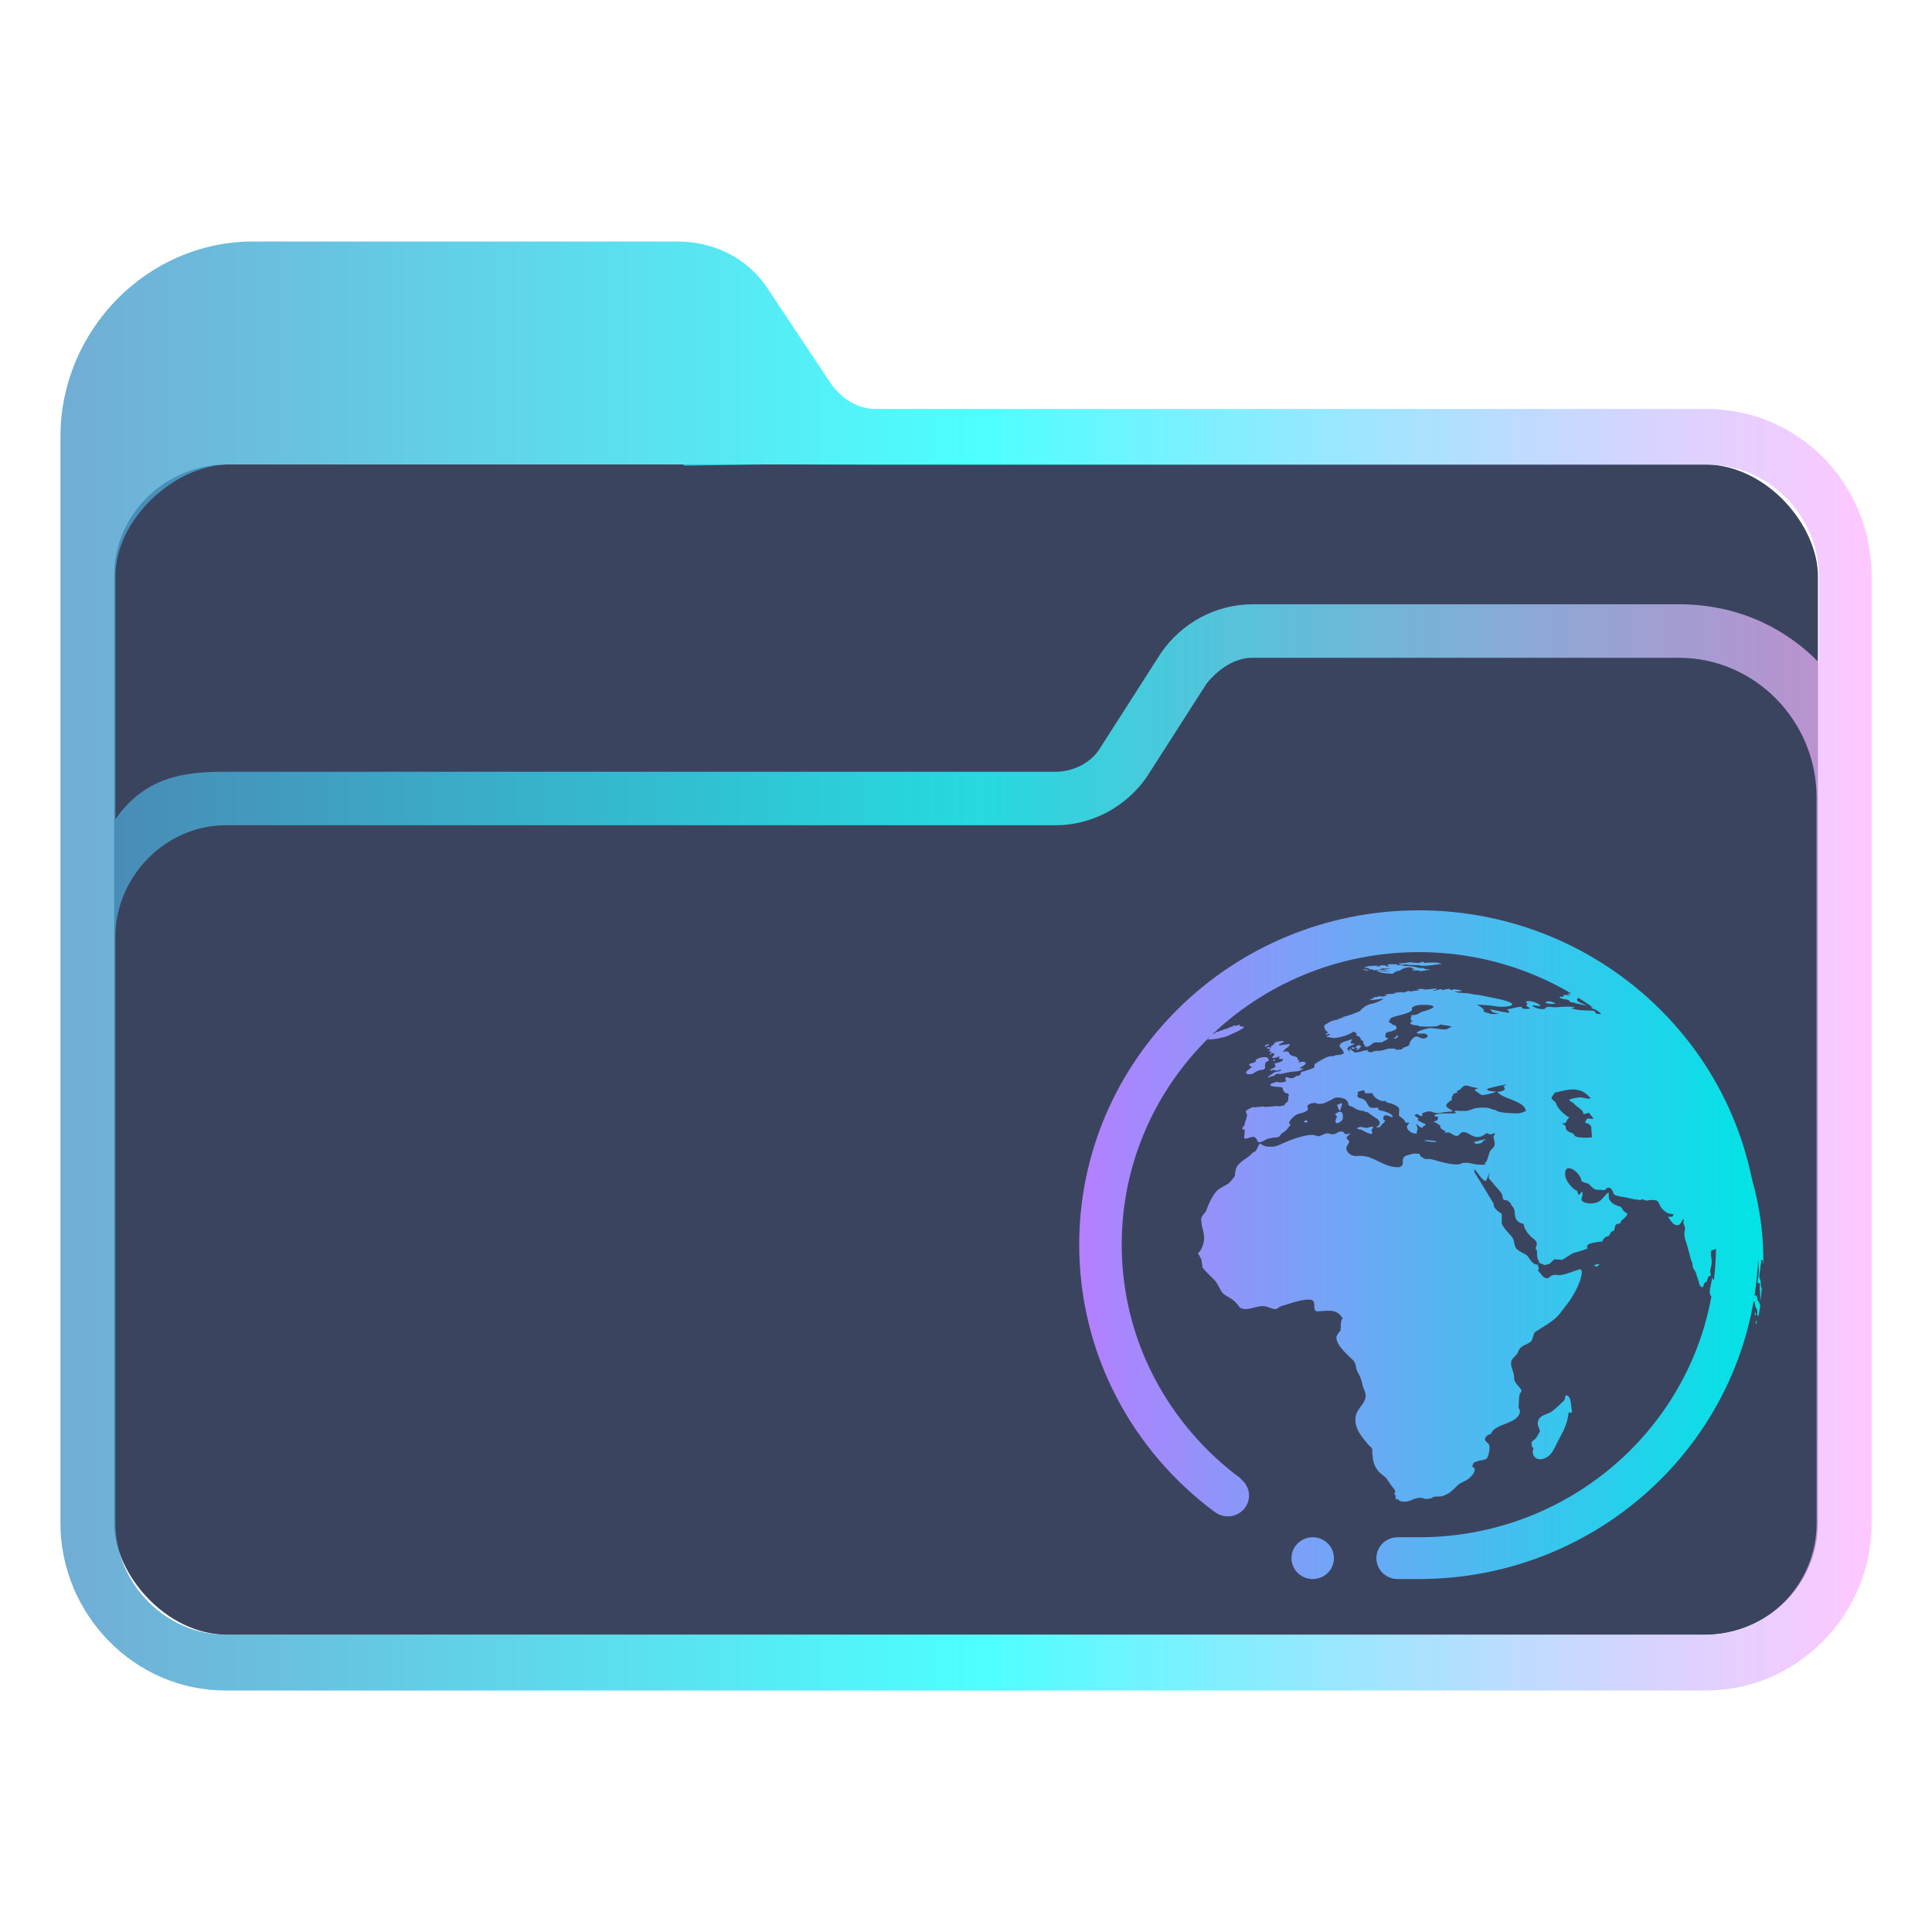 <?xml version="1.0" encoding="UTF-8" standalone="no"?>
<svg
   width="32"
   version="1.1"
   height="32"
   viewBox="0 0 32 32"
   id="svg17"
   sodipodi:docname="folder_html.svg"
   inkscape:version="1.1.1 (3bf5ae0d25, 2021-09-20)"
   xmlns:inkscape="http://www.inkscape.org/namespaces/inkscape"
   xmlns:sodipodi="http://sodipodi.sourceforge.net/DTD/sodipodi-0.dtd"
   xmlns:xlink="http://www.w3.org/1999/xlink"
   xmlns="http://www.w3.org/2000/svg"
   xmlns:svg="http://www.w3.org/2000/svg"
   xmlns:rdf="http://www.w3.org/1999/02/22-rdf-syntax-ns#"
   xmlns:cc="http://creativecommons.org/ns#"
   xmlns:dc="http://purl.org/dc/elements/1.1/">
  <sodipodi:namedview
     pagecolor="#ffffff"
     bordercolor="#666666"
     borderopacity="1"
     objecttolerance="10"
     gridtolerance="10"
     guidetolerance="10"
     inkscape:pageopacity="0"
     inkscape:pageshadow="2"
     inkscape:window-width="1920"
     inkscape:window-height="1007"
     id="namedview19"
     showgrid="false"
     inkscape:zoom="6.9384853"
     inkscape:cx="-28.968859"
     inkscape:cy="34.661744"
     inkscape:window-x="0"
     inkscape:window-y="0"
     inkscape:window-maximized="1"
     inkscape:current-layer="layer1"
     inkscape:document-rotation="0"
     inkscape:pagecheckerboard="0" />
  <defs
     id="defs5455">
    <linearGradient
       inkscape:collect="always"
       xlink:href="#linearGradient2230"
       id="linearGradient2232"
       x1="384.571"
       y1="515.798"
       x2="448.571"
       y2="515.798"
       gradientUnits="userSpaceOnUse"
       gradientTransform="matrix(0.469,0,0,0.462,205.304,293.737)" />
    <linearGradient
       inkscape:collect="always"
       id="linearGradient2230">
      <stop
         style="stop-color:#4e99ca;stop-opacity:0.8"
         offset="0"
         id="stop2226" />
      <stop
         style="stop-color:#20ffff;stop-opacity:0.8"
         offset="0.505"
         id="stop2332" />
      <stop
         style="stop-color:#ffaeff;stop-opacity:0.69"
         offset="1"
         id="stop2228" />
    </linearGradient>
    <linearGradient
       inkscape:collect="always"
       xlink:href="#linearGradient985"
       id="linearGradient1644-6"
       x1="130.8"
       y1="465.553"
       x2="870.901"
       y2="465.553"
       gradientUnits="userSpaceOnUse" />
    <linearGradient
       inkscape:collect="always"
       id="linearGradient985">
      <stop
         style="stop-color:#b380ff;stop-opacity:1"
         offset="0"
         id="stop981" />
      <stop
         style="stop-color:#00e5e5;stop-opacity:1"
         offset="1"
         id="stop983" />
    </linearGradient>
    <linearGradient
       inkscape:collect="always"
       xlink:href="#linearGradient985"
       id="linearGradient3057"
       gradientUnits="userSpaceOnUse"
       gradientTransform="matrix(0.469,0,0,0.462,212.804,296.045)"
       x1="404.571"
       y1="520.798"
       x2="428.571"
       y2="520.798" />
    <linearGradient
       inkscape:collect="always"
       xlink:href="#linearGradient985"
       id="linearGradient1128"
       gradientUnits="userSpaceOnUse"
       x1="130.8"
       y1="465.553"
       x2="870.901"
       y2="465.553" />
    <linearGradient
       inkscape:collect="always"
       xlink:href="#linearGradient985"
       id="linearGradient1130"
       gradientUnits="userSpaceOnUse"
       x1="130.8"
       y1="465.553"
       x2="870.901"
       y2="465.553" />
    <linearGradient
       inkscape:collect="always"
       xlink:href="#linearGradient985"
       id="linearGradient1132"
       gradientUnits="userSpaceOnUse"
       x1="130.8"
       y1="465.553"
       x2="870.901"
       y2="465.553" />
    <linearGradient
       inkscape:collect="always"
       xlink:href="#linearGradient985"
       id="linearGradient1134"
       gradientUnits="userSpaceOnUse"
       x1="130.8"
       y1="465.553"
       x2="870.901"
       y2="465.553" />
    <linearGradient
       inkscape:collect="always"
       xlink:href="#linearGradient985"
       id="linearGradient1136"
       gradientUnits="userSpaceOnUse"
       x1="130.8"
       y1="465.553"
       x2="870.901"
       y2="465.553" />
    <linearGradient
       inkscape:collect="always"
       xlink:href="#linearGradient985"
       id="linearGradient1138"
       gradientUnits="userSpaceOnUse"
       x1="130.8"
       y1="465.553"
       x2="870.901"
       y2="465.553" />
    <linearGradient
       inkscape:collect="always"
       xlink:href="#linearGradient985"
       id="linearGradient1140"
       gradientUnits="userSpaceOnUse"
       x1="130.8"
       y1="465.553"
       x2="870.901"
       y2="465.553" />
    <linearGradient
       inkscape:collect="always"
       xlink:href="#linearGradient985"
       id="linearGradient1142"
       gradientUnits="userSpaceOnUse"
       x1="130.8"
       y1="465.553"
       x2="870.901"
       y2="465.553" />
    <linearGradient
       inkscape:collect="always"
       xlink:href="#linearGradient985"
       id="linearGradient1144"
       gradientUnits="userSpaceOnUse"
       x1="130.8"
       y1="465.553"
       x2="870.901"
       y2="465.553" />
    <linearGradient
       inkscape:collect="always"
       xlink:href="#linearGradient985"
       id="linearGradient1146"
       gradientUnits="userSpaceOnUse"
       x1="130.8"
       y1="465.553"
       x2="870.901"
       y2="465.553" />
    <linearGradient
       inkscape:collect="always"
       xlink:href="#linearGradient985"
       id="linearGradient1148"
       gradientUnits="userSpaceOnUse"
       x1="130.8"
       y1="465.553"
       x2="870.901"
       y2="465.553" />
    <linearGradient
       inkscape:collect="always"
       xlink:href="#linearGradient985"
       id="linearGradient1150"
       gradientUnits="userSpaceOnUse"
       x1="130.8"
       y1="465.553"
       x2="870.901"
       y2="465.553" />
    <linearGradient
       inkscape:collect="always"
       xlink:href="#linearGradient985"
       id="linearGradient1152"
       gradientUnits="userSpaceOnUse"
       x1="130.8"
       y1="465.553"
       x2="870.901"
       y2="465.553" />
    <linearGradient
       inkscape:collect="always"
       xlink:href="#linearGradient985"
       id="linearGradient1154"
       gradientUnits="userSpaceOnUse"
       x1="130.8"
       y1="465.553"
       x2="870.901"
       y2="465.553" />
    <linearGradient
       inkscape:collect="always"
       xlink:href="#linearGradient985"
       id="linearGradient1156"
       gradientUnits="userSpaceOnUse"
       x1="130.8"
       y1="465.553"
       x2="870.901"
       y2="465.553" />
    <linearGradient
       inkscape:collect="always"
       xlink:href="#linearGradient985"
       id="linearGradient1158"
       gradientUnits="userSpaceOnUse"
       x1="130.8"
       y1="465.553"
       x2="870.901"
       y2="465.553" />
    <linearGradient
       inkscape:collect="always"
       xlink:href="#linearGradient985"
       id="linearGradient1160"
       gradientUnits="userSpaceOnUse"
       x1="130.8"
       y1="465.553"
       x2="870.901"
       y2="465.553" />
    <linearGradient
       inkscape:collect="always"
       xlink:href="#linearGradient985"
       id="linearGradient1162"
       gradientUnits="userSpaceOnUse"
       x1="130.8"
       y1="465.553"
       x2="870.901"
       y2="465.553" />
    <linearGradient
       inkscape:collect="always"
       xlink:href="#linearGradient985"
       id="linearGradient1164"
       gradientUnits="userSpaceOnUse"
       x1="130.8"
       y1="465.553"
       x2="870.901"
       y2="465.553" />
    <linearGradient
       inkscape:collect="always"
       xlink:href="#linearGradient985"
       id="linearGradient1166"
       gradientUnits="userSpaceOnUse"
       x1="130.8"
       y1="465.553"
       x2="870.901"
       y2="465.553" />
    <linearGradient
       inkscape:collect="always"
       xlink:href="#linearGradient985"
       id="linearGradient1168"
       gradientUnits="userSpaceOnUse"
       x1="130.8"
       y1="465.553"
       x2="870.901"
       y2="465.553" />
    <linearGradient
       inkscape:collect="always"
       xlink:href="#linearGradient985"
       id="linearGradient1170"
       gradientUnits="userSpaceOnUse"
       x1="130.8"
       y1="465.553"
       x2="870.901"
       y2="465.553" />
    <linearGradient
       inkscape:collect="always"
       xlink:href="#linearGradient985"
       id="linearGradient1172"
       gradientUnits="userSpaceOnUse"
       x1="130.8"
       y1="465.553"
       x2="870.901"
       y2="465.553" />
    <linearGradient
       inkscape:collect="always"
       xlink:href="#linearGradient985"
       id="linearGradient1174"
       gradientUnits="userSpaceOnUse"
       x1="130.8"
       y1="465.553"
       x2="870.901"
       y2="465.553" />
    <linearGradient
       inkscape:collect="always"
       xlink:href="#linearGradient985"
       id="linearGradient1176"
       gradientUnits="userSpaceOnUse"
       x1="130.8"
       y1="465.553"
       x2="870.901"
       y2="465.553" />
    <linearGradient
       inkscape:collect="always"
       xlink:href="#linearGradient985"
       id="linearGradient1178"
       gradientUnits="userSpaceOnUse"
       x1="130.8"
       y1="465.553"
       x2="870.901"
       y2="465.553" />
    <linearGradient
       inkscape:collect="always"
       xlink:href="#linearGradient985"
       id="linearGradient1180"
       gradientUnits="userSpaceOnUse"
       x1="130.8"
       y1="465.553"
       x2="870.901"
       y2="465.553" />
    <linearGradient
       inkscape:collect="always"
       xlink:href="#linearGradient985"
       id="linearGradient1182"
       gradientUnits="userSpaceOnUse"
       x1="130.8"
       y1="465.553"
       x2="870.901"
       y2="465.553" />
    <linearGradient
       inkscape:collect="always"
       xlink:href="#linearGradient985"
       id="linearGradient1184"
       gradientUnits="userSpaceOnUse"
       x1="130.8"
       y1="465.553"
       x2="870.901"
       y2="465.553" />
    <linearGradient
       inkscape:collect="always"
       xlink:href="#linearGradient985"
       id="linearGradient1186"
       gradientUnits="userSpaceOnUse"
       x1="130.8"
       y1="465.553"
       x2="870.901"
       y2="465.553" />
    <linearGradient
       inkscape:collect="always"
       xlink:href="#linearGradient985"
       id="linearGradient1188"
       gradientUnits="userSpaceOnUse"
       x1="130.8"
       y1="465.553"
       x2="870.901"
       y2="465.553" />
    <linearGradient
       inkscape:collect="always"
       xlink:href="#linearGradient985"
       id="linearGradient1190"
       gradientUnits="userSpaceOnUse"
       x1="130.8"
       y1="465.553"
       x2="870.901"
       y2="465.553" />
    <linearGradient
       inkscape:collect="always"
       xlink:href="#linearGradient985"
       id="linearGradient1192"
       gradientUnits="userSpaceOnUse"
       x1="130.8"
       y1="465.553"
       x2="870.901"
       y2="465.553" />
    <linearGradient
       inkscape:collect="always"
       xlink:href="#linearGradient985"
       id="linearGradient1194"
       gradientUnits="userSpaceOnUse"
       x1="130.8"
       y1="465.553"
       x2="870.901"
       y2="465.553" />
    <linearGradient
       inkscape:collect="always"
       xlink:href="#linearGradient985"
       id="linearGradient1196"
       gradientUnits="userSpaceOnUse"
       x1="130.8"
       y1="465.553"
       x2="870.901"
       y2="465.553" />
    <linearGradient
       inkscape:collect="always"
       xlink:href="#linearGradient985"
       id="linearGradient1198"
       gradientUnits="userSpaceOnUse"
       x1="130.8"
       y1="465.553"
       x2="870.901"
       y2="465.553" />
    <linearGradient
       inkscape:collect="always"
       xlink:href="#linearGradient985"
       id="linearGradient1200"
       gradientUnits="userSpaceOnUse"
       x1="130.8"
       y1="465.553"
       x2="870.901"
       y2="465.553" />
    <linearGradient
       inkscape:collect="always"
       xlink:href="#linearGradient985"
       id="linearGradient1202"
       gradientUnits="userSpaceOnUse"
       x1="130.8"
       y1="465.553"
       x2="870.901"
       y2="465.553" />
    <linearGradient
       inkscape:collect="always"
       xlink:href="#linearGradient985"
       id="linearGradient1204"
       gradientUnits="userSpaceOnUse"
       x1="130.8"
       y1="465.553"
       x2="870.901"
       y2="465.553" />
    <linearGradient
       inkscape:collect="always"
       xlink:href="#linearGradient985"
       id="linearGradient1206"
       gradientUnits="userSpaceOnUse"
       x1="130.8"
       y1="465.553"
       x2="870.901"
       y2="465.553" />
    <linearGradient
       inkscape:collect="always"
       xlink:href="#linearGradient985"
       id="linearGradient1208"
       gradientUnits="userSpaceOnUse"
       x1="130.8"
       y1="465.553"
       x2="870.901"
       y2="465.553" />
    <linearGradient
       inkscape:collect="always"
       xlink:href="#linearGradient985"
       id="linearGradient1210"
       gradientUnits="userSpaceOnUse"
       x1="130.8"
       y1="465.553"
       x2="870.901"
       y2="465.553" />
    <linearGradient
       inkscape:collect="always"
       xlink:href="#linearGradient985"
       id="linearGradient1212"
       gradientUnits="userSpaceOnUse"
       x1="130.8"
       y1="465.553"
       x2="870.901"
       y2="465.553" />
  </defs>
  <g
     inkscape:label="Capa 1"
     inkscape:groupmode="layer"
     id="layer1"
     transform="translate(-384.571,-515.798)">
    <rect
       style="fill:#3b445f;fill-opacity:1;stroke:none;stroke-width:0.587"
       id="center-3"
       width="28.219"
       height="19.385"
       x="386.462"
       y="523.49"
       ry="1.846"
       rx="1.881" />
    <path
       d="m 412.837,522.572 h -13.747 c -0.304,0 -0.57,-0.154 -0.759,-0.424 l -1.025,-1.541 c -0.342,-0.539 -0.911,-0.809 -1.519,-0.809 h -7.025 c -1.747,0 -3.19,1.464 -3.19,3.236 v 17.99 c 0,1.502 1.215,2.774 2.734,2.774 h 11.81 v 0 0 0 0 0 0 0 h 0.911 v 0 0 0 0 0 0 0 0 0 h 11.81 c 1.481,0 2.734,-1.233 2.734,-2.774 V 525.345 c 0,-1.541 -1.215,-2.773 -2.734,-2.773 z m -11.81,21.226 v 0 h -0.911 v 0 0 z m 13.633,-2.774 c 0,1.002 -0.798,1.849 -1.823,1.849 h -24.532 c -0.987,0 -1.823,-0.848 -1.823,-1.849 l -2.6e-4,-6.202 v -3.506 c 0,-1.002 0.835,-1.849 1.823,-1.849 h 13.747 c 0.608,0 1.177,-0.308 1.519,-0.809 l 0.987,-1.541 c 0.19,-0.231 0.456,-0.424 0.759,-0.424 h 7.063 c 1.253,0 2.279,1.04 2.279,2.312 v 5.046 z m -2.279,-15.217 h -7.063 c -0.608,0 -1.177,0.308 -1.519,0.809 l -0.987,1.541 c -0.152,0.27 -0.456,0.424 -0.759,0.424 h -13.747 c -0.683,0 -1.328,0.078 -1.823,0.786 v -4.031 c 0,-0.923 0.964,-1.846 1.901,-1.846 h 7.5 l 0.02,0.021 1.386,-0.021 1.838,0.006 h 13.747 c 0.987,0 1.823,0.848 1.823,1.849 v 1.425 c -0.607,-0.616 -1.405,-0.963 -2.316,-0.963 z"
       id="path64-3"
       sodipodi:nodetypes="csccsssssccccccccccccccccccsssccccccccccssccsssccssscccsccscccccccssscc"
       style="fill:url(#linearGradient2232);fill-opacity:1;stroke-width:0.068" />
    <g
       id="g92-4"
       transform="matrix(0.015,0,0,0.014,400.714,529.683)"
       style="fill:url(#linearGradient1644-6);fill-opacity:1">
      <g
         id="g90-5"
         style="fill:url(#linearGradient1212);fill-opacity:1">
        <path
           d="m 657.6,164 c 0,0 0.1,0 0.1,0.1 0,0 0.2,0 0.3,0 -0.2,-0.1 -0.3,-0.1 -0.4,-0.1 z"
           id="path6-0"
           style="fill:url(#linearGradient1128);fill-opacity:1" />
        <path
           d="m 652.7,658.9 c -0.7,1.4 -0.7,4.9 -1.6,6 -3.5,3.4 -10.3,11 -15.1,14.1 -6.3,3.6 -13.4,3.6 -14.2,13 -0.2,3.2 2.5,7.5 2.4,9.6 0.1,0.4 -4.7,8.6 -4.7,8.6 -0.3,0.1 -4.2,3.4 -4.4,4 -0.2,2.7 -0.4,5.6 1.9,7.1 0.1,1.1 -0.7,2.1 -0.7,4.5 -0.3,4.7 3.4,9.1 8.4,8.9 12.1,-1.3 15,-12.7 19.3,-21.3 5.4,-10.8 10.6,-20 11.9,-34.3 0.3,0 2.4,0.5 3.3,0.7 0.1,-0.8 0.3,-2 0.3,-2.8 -1.4,-5.2 0,-17.6 -6.8,-18.1 z"
           id="path8-3"
           style="fill:url(#linearGradient1130);fill-opacity:1" />
        <path
           d="m 811.7,536.8 c -0.1,2.9 1.4,5.6 3.3,5.6 2.8,-0.3 4.7,-5 4.9,-8.9 0.4,-6.7 -3.8,-9.1 -5.6,-14.1 -0.3,6.5 -2.4,11.1 -2.6,17.4 z"
           id="path10-6-3"
           style="fill:url(#linearGradient1132);fill-opacity:1" />
        <path
           d="m 865.4,547.4 c -0.7,-0.1 -0.7,0.2 -0.7,-0.7 -0.4,-2.5 -0.7,-5 -2.1,-6 -1.8,0.4 -0.6,-0.1 -2.3,0.4 -0.7,-1.4 0.2,-1.6 -1.4,-1.4 -0.4,0 -0.5,-0.2 -0.5,0.1 -0.1,0.5 -0.1,1 -0.1,1.4 0.3,1.8 0.3,6.2 1.7,6.6 1.4,0.7 1.4,-0.3 1.5,1.3 0,1.7 0.4,3.2 0.7,4.9 0.2,2.3 1.6,1.3 2,5 0,1.4 -0.2,4.7 0.3,5.6 0.4,0.5 0.9,0.2 0.9,0.6 0.2,0.5 -0.2,1.4 -0.1,1.4 0.8,-4.5 1.6,-9 2.2,-13.6 -0.1,-0.5 -0.1,-0.8 -0.4,-1.4 -0.6,-1.6 -0.9,-3.5 -1.7,-4.2 z"
           id="path12-1"
           style="fill:url(#linearGradient1134);fill-opacity:1" />
        <path
           d="m 863.3,570.3 c -0.4,0.3 -0.1,0.2 -0.5,0.2 0,0.2 -0.1,0.5 -0.1,0.7 -0.2,1.2 -0.2,3.4 0.7,3.5 0.3,-1.7 0,-2.6 -0.1,-3.5 -0.1,-0.3 -0.1,-0.6 0,-0.9 z"
           id="path14-0"
           style="fill:url(#linearGradient1136);fill-opacity:1" />
        <path
           d="m 861.8,560.8 c 0,0.4 -0.1,0.3 -0.4,0.4 0.1,0 0.1,0 0.1,0 -0.1,1 0.2,3.2 0.8,3.4 1.1,-0.7 0.1,-2.7 -0.5,-3.8 z"
           id="path16-6"
           style="fill:url(#linearGradient1138);fill-opacity:1" />
        <path
           d="m 654.5,190.9 c 2.9,0.9 1.6,1.6 3.1,2.6 0.3,0.5 3,0.6 4.2,0.9 0.6,0 0.9,0.4 1.3,0.7 4.3,0.9 8.5,1.9 12.9,2.9 -0.2,-0.1 -0.3,-0.2 -0.6,-0.4 -4,-2.1 -9.4,-3.9 -10.2,-6 -1,-4 8.8,-4.9 16.4,-3.4 2.7,0.5 2.9,-0.5 6.7,0.6 1.6,0.5 1.7,-0.2 2.8,-0.2 4.6,0.8 8.3,2.2 12.9,3.1 1,0.2 2.7,0.7 4.5,1.3 -2,-1.4 -4,-2.7 -5.9,-4 -3.5,-0.7 -7.1,-1.2 -11.7,-2.5 -1.7,-0.5 -3,-1.5 -4.8,-2 -2.8,-0.9 -2.5,-0.2 -4.5,-0.8 -5.7,-1.6 -9.1,-0.3 -13,-1.3 -2.6,-0.6 -3.7,-0.6 -6.2,-1.2 -1,-0.5 -1.8,0 -1.5,0.2 0,0.5 1.2,0.6 1.5,1.2 0.5,1.4 -7.6,0.4 -7.6,1.4 0.4,0.6 2.2,1 2.9,1.8 -2.6,-0.2 -7.7,-1.1 -7.6,0 0.2,0.4 0.3,0.4 0.3,0.9 0.4,1.5 -4.8,-0.1 -4.5,1.4 0.5,0.9 3.4,1.8 3.4,1.8 0,0 4.8,0.9 5.2,1 z"
           id="path18-3"
           style="fill:url(#linearGradient1140);fill-opacity:1" />
        <polygon
           points="675.5,197.7 675.6,197.7 675.4,197.6 "
           id="polygon20-2"
           style="fill:url(#linearGradient1142);fill-opacity:1" />
        <path
           d="m 746.3,224.9 c 0.9,0.5 2.6,0.8 4.4,1.6 -2.1,-2 -4.3,-4 -6.4,-5.8 -0.1,0.3 -0.3,0.6 -1,0.7 -0.3,0.2 1.4,2.6 3,3.5 z"
           id="path22-0"
           style="fill:url(#linearGradient1144);fill-opacity:1" />
        <path
           d="m 752.2,227.8 c -2.1,-1 -4,-1.9 -4.1,-1.7 1.1,2.1 3.6,5.3 1.1,4.4 -0.1,-0.1 -0.7,0.5 -1.7,0.9 -2.8,0.9 -4.5,0 -5.6,-0.2 -1.6,0 -0.8,-2.5 -1.1,-2.8 -0.8,-0.1 3.7,-0.6 3.4,-1.3 -0.2,-0.7 0.8,-0.9 0.3,-1.6 -0.8,-0.8 -3.2,-2.2 -3.9,-3.1 -1.1,-2.1 -1.1,-3.5 -2.1,-5.1 -1.4,-2.2 -2.9,-2.8 -3.5,-3.6 -0.1,-0.3 0,-0.6 0.3,-0.7 -2.2,-1.8 -4.5,-3.6 -6.7,-5.4 0,0 -0.1,0 -0.1,0 h 0.1 c -0.8,-0.7 -1.8,-1.4 -2.6,-2 -0.6,-0.1 -0.7,0 -0.5,0.5 0,0.1 -0.1,0.3 0,0.4 -1,-0.4 -2,-0.6 -2.5,-0.7 -2,-0.2 -1.9,1.8 -3.5,1.9 -1.9,0.1 -3.3,-0.6 -4.3,-0.1 -1.5,0.7 2.4,1.8 2.8,2.6 1.1,1.8 -1.1,1.5 0.6,2.5 1.9,0.9 4.2,2 6.4,3.3 3.7,3.4 3.6,4.2 0.6,3.1 -1.9,-0.6 -5,-2.8 -7.8,-4.2 -5.2,-2.5 -10.6,-4.9 -13.7,-6.4 -22.1,-8.5 -11.4,-0.8 -12,-0.6 -9.7,0.1 -5.3,-2.8 -8.3,-3.8 -5.2,-0.9 -16,0.4 -24.6,-2.9 -0.5,-0.6 4.3,-0.9 3.3,-1.3 -4.1,-1.1 -12,-0.9 -20.4,0 -3.3,0.3 -6.1,-0.8 -9.1,-0.5 -4.6,0.7 -0.7,4.1 -10,2.2 -2.2,-0.5 -7.8,-2.7 -7,-3.8 0.5,-0.7 8.8,1.4 8.7,0.4 -0.7,-2.7 -12.5,-7.6 -16,-4.8 -1.1,0.8 3.7,1.4 0.4,4.5 -0.8,0.5 3.6,1.8 3.8,3.3 0,1.1 -6.4,0.6 -8.1,0.2 -0.8,-0.3 0.2,-2 -1.8,-2 -4.3,0.1 -11.6,2.7 -14,2.6 -2.7,0.5 2.7,3.1 1.4,4.1 -1.4,0.7 -9.1,-1 -21.3,-3.9 0.8,1.2 1.9,2.5 3,3.6 2.5,0.6 4.7,1.2 7.2,1.9 -4.7,-0.2 -7.2,1 -10.8,-0.5 -1.9,-0.7 -4.5,-0.9 -5.9,-2.1 -1.3,-0.7 0.1,-1.9 -0.9,-3.1 -2,-2.2 -5.8,-4.5 -6.9,-5.3 8.6,0.6 13.1,0.7 21.7,2.2 11.3,1.8 32.9,-2.2 -1.5,-9.6 -10,-2 -16.3,-4 -23.8,-4.6 -0.6,0 -5.1,-1.6 -10.5,-1.6 -0.5,-0.1 -5.2,-0.3 -7.5,-0.6 0.1,-0.5 -1.6,-0.4 -3.8,-1.1 5.2,-0.5 7,0.2 8.9,-1.3 -1.8,-0.5 -7,-1.3 -7.9,-1.4 -1.9,-0.2 -2.6,0.3 -3.3,0.8 -2.5,-0.2 -2,-0.4 -2.3,-1.5 -3.5,0.4 -5.2,0.7 -8.4,1.6 -0.3,-0.4 -0.3,-0.8 -1.2,-1.2 -3.8,0.4 -5.1,1.9 -9.7,1.9 1,-0.9 4.6,-0.8 4.7,-2.1 0,-1.1 -8.6,0.7 -12,0.7 -2.1,0 -3.3,-0.6 -4.7,-0.9 -0.7,0.2 -4.6,0.6 -4.8,1 0,0.6 1.5,0.6 3.3,0.7 -4.1,0.6 -7.7,0.3 -10.9,2 0,-0.5 0.1,-0.6 0,-1.1 -4.7,0.1 -5.5,1.7 -8.4,2.1 0,-0.4 0,-0.5 0,-0.8 -3.5,0.3 -7.3,0.5 -9.8,1.2 0.5,0.3 1.3,0.4 1.8,0.4 -1.4,0.4 -5.9,0.7 -7.4,0.7 -2.1,0 -3.6,1 -4.7,1.5 1.5,0 1.7,-0.1 3.1,0 -0.3,0 -2.9,1.2 -3.8,1.4 -2.6,0.1 -0.8,0 -4.1,0 0.7,-0.4 -0.4,0 -1.5,-0.3 -0.5,0.4 -1.4,0.7 -1.8,1.1 -0.5,-0.1 -1.1,-0.2 -1.6,-0.1 -1.4,0 -2.6,0.5 -3.1,1.4 0,0 -1.3,0.9 -0.4,0.7 -0.7,0.1 -2.9,1 -4,1.5 4.8,0 10.9,-1.1 16,-1.8 -1.1,1.5 -6.9,4.7 -11.2,5.7 -4.3,0.8 -7.1,2.2 -9.7,4 -0.1,0 -2.2,2.1 -2.2,2.1 -1.4,0.1 -1.5,2.6 -3.9,3.6 -6.3,2.5 -10.1,4.7 -19.1,6.6 1.7,0 2.5,0.1 4.7,0.1 -7.1,0.5 -7.4,2.5 -11.2,3.2 -4.4,0.8 -6.7,2.2 -9.2,4 -1.2,0.7 -3.3,1.7 -3.5,3.1 -0.4,2.6 1.5,6.1 4.3,7.6 -0.9,0.6 -3.3,2 -3.5,2.7 1.5,-0.3 3.5,-0.6 5.3,-1 0,0.5 0,0.9 -0.2,1.4 -0.7,0.3 -3.4,1 -3.5,1.8 -0.1,0.4 7.5,1.9 8.8,1.8 8.5,-0.8 16.7,-4.4 21.2,-7.6 1.3,0.7 1.7,1.4 3.9,2 -0.4,0.3 -1.1,0.9 -1.1,1.4 -0.2,1.7 2.9,1.8 4,3.2 1.3,2 0.7,3.4 4.2,4.9 0,0.3 -0.3,0.7 -0.5,1 0,0.5 1.5,5.3 3.3,5.5 5.3,-0.5 6.4,-4.9 10,-5.2 1.4,-0.1 4.8,0 7.8,-0.1 0.9,-1.9 5.6,-2.4 6.6,-4.9 -1,-0.2 -3.1,-0.5 -3.1,-1.6 0,-2 -0.5,-5.7 3.8,-5.9 2.1,-0.1 8.5,-2.5 8.5,-4.1 0.1,-1.8 -0.7,-4.2 -4.6,-4.3 0.1,-0.7 -0.6,-1.4 -1.6,-1.6 -0.9,-0.9 -2,-1.6 -3.2,-2.4 3.3,-0.8 1.4,-2.4 2.9,-3.7 2.2,-1.6 5.3,-2.2 8.9,-3.3 4.4,-1 14.1,-4.1 14.3,-6.2 0.6,-0.5 0,-0.8 0.1,-1.9 0.1,-2.5 5.1,-4.4 12.1,-4.5 5.1,-0.1 11.8,0.3 11.9,2.5 -0.1,1.6 -8.8,4.7 -11.7,5.4 -5.4,1.6 -4,4.2 -12.8,4.3 0.4,0.7 -0.6,3.9 -0.7,4.5 0.1,1.1 0.4,2.3 2.5,2.6 -0.6,0.4 -2.9,1.1 -3,2.1 0,2 4.6,3 9,3 0.1,1 0.9,1.1 3.7,1.3 3.8,-0.1 6.1,0.4 10.4,0 4.1,0.3 8.2,-0.6 10.3,-2.5 1.7,1 10.7,1.2 12.4,2.8 -2.6,0.8 -4.8,3.2 -7.6,3.2 -3.7,0 -11.1,-1.6 -15.9,-1.7 -4.7,0.2 -17.7,4.6 -14.5,6.2 3.8,1.6 6.7,-1.4 10.5,1.6 2.8,2.2 -1.4,4.5 -3,4.6 -4.3,0.1 -4.9,-2.2 -8.6,-2.4 -3.7,0.3 -7.4,6.4 -7.6,8.9 0,3.8 -7.6,2.7 -8.2,6.3 -2.6,0.3 -5.1,0.4 -7.8,0.4 0.4,-0.4 0.7,-0.8 0.9,-1.1 -1.3,-0.3 -4.4,-0.2 -7.3,-0.2 -2.6,0.3 -5.9,1.8 -8,2.2 -3.1,0.9 -5.3,-0.1 -9,1 -0.9,0.3 -1.3,1.1 -3.7,1.2 0,0 -3.4,-1.2 -3.5,-1.4 0,-0.3 1.1,-0.8 1.3,-1.3 -4.9,0.1 -8.9,2.5 -14.7,3 -0.6,-0.1 -5.4,-4.3 -5.8,-4.8 -1.6,0.2 1.6,3.1 -0.7,3.4 0,-0.4 0.1,-0.8 0.1,-1.2 -1,0 -2.2,-0.7 -2.1,-1.8 0.2,-2.2 2.8,-2.9 4.9,-4.3 0.5,-0.1 2.5,-0.7 2.5,-1.2 0,-0.3 0,-0.6 0.1,-0.9 -1.4,0.2 -4,0.2 -3.9,-0.9 0.1,-1.1 0.4,-1.6 1.5,-2.9 0.1,-0.4 0.1,-0.8 0.1,-1.3 -5.3,2.3 -13.2,3.1 -13.8,7.7 -0.2,2.5 2.9,3.2 3.6,6.1 0,0.1 1.3,2.1 1.2,2.7 -0.4,0.7 -3.5,2 -4.8,2.2 -1.8,0.1 -3.5,-0.1 -5.1,0.7 -0.4,0.1 -1.3,0.8 -1.8,0.6 -1.2,0.3 -0.2,-0.1 -2.9,0.2 -4.7,0.3 -12.5,5.7 -15.6,7.9 -0.2,0.1 -2.2,1.1 -2.2,1.7 -0.2,1.5 0.2,3.2 -1.4,4.4 -0.7,0.5 -9.2,3.5 -10.5,3.9 -0.8,0.2 -1.8,0.4 -2.8,0.6 -1.5,3.4 0.2,4.3 -5.9,5 -0.6,0.9 -2.1,2.1 -3.6,2.4 -2.5,0.3 -4.3,-0.2 -5.8,-1.1 -0.6,0.1 -1.5,0.2 -2,0.3 -0.2,0.2 -0.1,0.7 -0.1,1.1 0.3,0.3 -0.7,2.4 0.7,2.6 0,0.3 -0.1,0.7 -0.1,1 -0.7,0.1 -3,0.9 -4.7,1.2 -1.4,0 -4.7,0 -5.1,-0.8 -2.1,0.7 -7.5,2.1 -7.7,3.3 0,0.1 0.1,0.3 0.1,0.5 0,2.1 8.1,2.2 11.3,2.5 0.9,0.2 1,0.6 2.3,0.7 -0.2,2.1 1.8,7.2 5.9,6.9 0,1 1,0.7 1,2.1 -0.1,0.4 -0.6,1.7 -1,2.2 0.1,-0.1 0.3,-0.2 0.4,-0.3 0,0.8 -0.2,3.5 -0.2,4 -0.2,2.8 -3.8,2.9 -4.1,5.9 -0.5,0.1 -3.6,1 -5.1,1.2 -2,0.2 -3.2,-0.7 -5.5,-0.1 -3.2,0.4 -6.3,0.7 -9.5,0.9 -0.9,0 -2.5,0 -3.2,-0.5 -3.1,0.3 -5.7,0.7 -8.7,0.9 -1,0.5 -2.2,-0.3 -2.8,-0.2 -1,0.1 -7.7,4 -8,4.8 -0.1,1.1 1.7,3 1.5,5.2 -0.5,3.7 -2.5,7.7 -2.8,11.4 -0.2,0.9 -2.2,1.7 -2.4,3.6 -0.2,1 1.3,1.9 2.8,1.8 -0.3,2.9 -0.5,6 -0.8,9.1 -0.1,0.5 0.2,1.4 1.4,1.4 3.2,-0.2 4.9,-1.8 8.4,-2.1 4.3,-0.4 4.1,6.6 7.1,6.5 4.3,-0.5 7.2,-4.4 12,-4.9 0.9,0 4.7,-1.1 6.4,-0.9 0.1,0 0,-0.1 0,-0.2 4.1,0.9 4.7,-3.9 7.3,-5.4 4.4,-2.4 6.1,-6.3 8.9,-9.8 -0.8,-0.1 -1.9,-0.8 -1.9,-1.8 0.4,-3.2 6.6,-9.8 10.5,-10.8 4.5,-0.9 9,-2.4 10.6,-5.5 -0.4,-0.9 -0.7,-2.2 -1,-3.2 0.3,-2 3.5,-3.8 6.9,-4.1 4,-0.4 2.9,1.4 7.6,1.1 4.9,-0.2 7.6,-2.9 11.8,-4.7 2,-0.6 2.2,-2.5 6.2,-2.8 8.2,-0.4 13.1,3.2 13,8.9 0.3,0.8 3.6,1.6 5.1,2.5 3.7,2.4 5,3.8 12,4.5 0,0.7 3.5,1.6 4.2,1.5 0.3,0.7 10.5,8.1 11,8.3 0.4,1.1 2.2,2 2.2,4.3 0,1.5 -1.1,4.3 -4,4.3 0,0.5 0.9,1.2 2.4,1 3.2,-0.1 3.2,-3.5 5.4,-4.9 0,0 2.1,-1.7 2.1,-2.4 0.2,-1.9 -2.1,-1 -2,-3 0,-1.3 0.3,-4 3.1,-4 2.8,0 3.9,1.9 7.2,2.2 0.7,-3.3 -5.7,-5.7 -10.2,-7.2 -1.1,-0.2 -6.6,-1 -5.7,-2.9 0.1,-0.3 0.4,-0.8 0.4,-1.2 -3.3,0 -5.5,0.8 -8.9,0 -1.4,-0.4 -3.6,-4.3 -4.4,-6.3 -0.6,-1.1 -2.2,-3.6 -5.6,-4.5 -2.6,-0.5 -4.5,-1.3 -4.4,-3.5 -0.1,-0.7 0.6,-2 1,-2.7 -0.3,0 -1,-0.6 -1.1,-0.8 0.1,-1.4 4.8,-1.8 7.4,-2.9 1,0.8 -0.2,4 2.7,3.8 2.3,0 4.4,-0.2 6.7,-0.2 0.1,3.6 6.6,9.3 11.6,9.4 0.8,0 2.3,-0.1 3.1,-0.1 0,2.1 3.5,2.2 6.7,3.2 3.1,1.1 8,4.1 8,6.3 0,1.1 -0.1,2.7 -0.1,4 -0.1,3.1 -1.1,3.5 1.7,5.5 2.1,1.4 3.7,2.9 4.7,4.9 0,0.3 0.6,1.7 1.3,1.8 0.9,-0.2 2.9,-0.1 3.9,-0.1 -0.4,0.6 -3,3.5 -3,4.8 0,3.6 4.9,8 8.6,8 0.8,0.1 2.4,0 3.2,0 -2.4,-0.8 0,-3.6 0,-4.7 0.1,-1.3 -0.8,-4.8 -1.3,-5.5 0,-0.3 0,-0.9 0,-1.3 0.9,0.6 3.3,4.2 5.9,4.8 0.1,0 0.3,0 0.5,0 0.3,-1.1 3,-3 3.9,-3.4 -0.1,-0.4 -0.6,-1.1 -0.9,-1.4 -1.4,-0.1 -7.9,-4 -8,-4.4 0,-0.4 0.7,-1.1 0.9,-1.9 -1,-0.9 -2.8,-2.2 -4.3,-3.4 0,-0.6 1.7,-1.8 2.5,-1.7 2.2,0.1 2.4,2.4 5.9,2.3 0.3,-1 0.4,-2.3 0,-3.4 2.9,-0.7 3.8,-1.9 7.5,-2.1 4.2,0 4.2,1.6 7.8,1.8 2.9,0.2 4.6,0.3 7.5,-0.7 2.1,-0.5 6.3,-0.5 8.3,-0.9 0.8,-0.3 2.2,-0.1 2.9,-0.6 -1.4,-1.5 -7.4,-3.6 -7.5,-6.6 0,-2.1 4.1,-5.3 6.3,-6.6 0,-1.1 0,-2.8 -0.1,-3.9 0.5,-0.7 0.6,0.4 1.4,-2.2 0,-1.2 2.3,-2.1 4.6,-2.4 -0.1,-0.7 -0.1,-1.6 -0.3,-2.3 4.9,-0.7 5.4,-6.3 10.4,-6.3 1.3,0.1 6.7,2.5 13.1,3.1 0.7,0 -4.6,1.9 -4.1,2.4 3.6,2.8 7.1,5.8 8.7,5.9 3.1,-0.1 13.4,-2.7 15.2,-4 -0.3,0.1 -6.2,-0.8 -6.2,-0.8 -0.7,0 -3.7,-0.5 -3.9,-2.3 0.2,-1 15.7,-4.6 21.6,-5.6 0,0 -2.9,2.1 -3.8,2.3 0.4,0.7 6.6,4.9 -6.3,6.7 6.3,8.8 30.1,10.2 31.3,22.5 0.3,0 0.7,0 0.9,-0.1 v 0 c -3.5,0.9 -6.1,3.1 -10.5,2.9 -4.2,0.1 -8.2,-0.4 -12.5,-0.6 -2.6,-0.1 -10.9,-1.6 -11.2,-3.4 -5.1,-0.3 -4.8,-2.4 -10.9,-2.7 -3.9,-0.1 -10,-0.1 -12.9,1 -2.5,0.8 -6.4,2.9 -9.2,2.9 -2.2,0 -4.6,-0.2 -7,-0.1 -0.8,0 -5.3,-0.9 -5.4,0.7 -0.1,0.9 1.3,0.5 1.9,1.9 -4.2,1.2 -23.6,-1.4 -24.1,3.4 0.1,0.7 2.3,0.8 3.9,0.8 -0.3,0.7 0,1 0,1.9 -0.1,3.1 -2.4,2.8 -4.8,4.2 3.3,1.4 5.7,2.7 7.8,5.4 -2.1,2.1 4.3,5.1 5.8,6.3 -0.2,0.3 -1.4,1 -1.9,1.2 0.6,0.1 2,0.1 2.5,0 4.5,-1.7 6.6,3.6 11.1,3.8 4.1,0.1 3.1,-4.6 7.9,-4.6 4.9,0.3 9.4,5.6 14.2,5.9 6.7,0.1 7.7,-2.4 11.3,-4.8 0.7,0.7 2.3,1.6 4.6,1.7 1.4,0 2.5,-1.3 4.2,-1.7 0.1,0.6 0.1,1.5 0.1,2.1 -0.4,0.3 -1.5,1 -1.5,2 0.2,2.4 1.2,5.3 1.4,8.9 0,4.8 -4.3,5.5 -5.6,9.7 -1.3,4.2 -1.9,6.3 -3.4,11 -0.2,0.6 -1.8,0.7 -1.9,2.2 0.5,0.8 1.1,2.5 1.6,3.3 -0.2,-0.5 -0.9,-1.5 -1,-2 -3.2,0.8 -3.4,0.2 -7,0.3 -5.1,-0.1 -9.7,-2.3 -14.3,-2.2 -7.2,-0.2 -3.2,1.8 -10.7,2 -8.2,-0.3 -18.4,-3.3 -26.1,-5.8 -3.8,-1.4 -9,0.3 -11.1,-2.1 -0.7,-1 -3.5,-1.8 -3.5,-4.8 -1.2,-0.1 -3.3,0.1 -5.1,0 -0.2,0 -0.5,-0.3 -0.7,-0.4 -7.3,2.2 -12.6,2 -12.8,8.9 0,1.1 0,2.9 0,4.3 0,0.8 -2.5,3 -4.7,3.2 -17.3,0 -26.3,-13.3 -41.4,-13.5 -2.1,0.2 -4.2,0.1 -6.3,0.2 -4.4,-0.1 -9.9,-4.3 -9.9,-9.4 0.2,-3.2 3,-4.8 3.1,-7.9 0,-1.5 -2.6,-2.4 -2.7,-4.4 0.3,-2.6 3.1,-2.2 3.5,-5.4 -1,0.2 -2.3,1.3 -3.3,1.3 -3.6,0.1 -2.2,-3.3 -6.5,-3.3 -4.2,0.3 -4.5,3.2 -9,3.3 -2.4,0.3 -3.6,-1.1 -6.5,-1.1 -3.3,0.4 -6.8,3.3 -9.3,3.5 -1.4,0.1 -4.5,-1.8 -7.5,-1.7 -9.8,0.6 -23.3,5.8 -31.8,10 -2.7,1.3 -6.9,3.8 -11.2,4 -7.2,0.4 -9.2,-0.4 -14,-3.7 -2.2,1.8 -3.1,6.7 -4.9,8.9 -1,0.4 -2.2,1.5 -3.5,2.2 -5.3,6.5 -10.5,7.6 -16.1,14.5 -2.5,3.4 -3.5,9.7 -3.1,12.5 -2.2,3.2 -5.6,8.1 -8.4,10 -3.6,2.3 -9.9,5.1 -12.7,9 -4.9,6.9 -8.3,14.5 -10.9,22.5 -1.4,3.3 -5.2,5.7 -5.4,9.8 -0.2,8.2 3.3,14.2 3.2,23.2 0,5.2 -3.2,14.8 -6.9,17.2 1.4,2.9 4.2,6.7 4.2,9.6 0,1.4 0.7,3.4 0.9,6.5 -0.2,0 -0.4,0 -0.5,0 0.6,1.1 1.3,1.6 2.2,2.8 0.1,0.7 9.2,10.5 10.4,11.6 4.3,4.3 5.5,9 9.1,15.1 4.1,6.6 11.8,5.5 20,18.6 0.5,0.6 3.4,1.7 5.6,1.9 7.5,0.2 12.4,-3.7 20.6,-3.5 4.1,0.1 9.4,3.3 12.5,3.5 3.4,0 4,-2.6 7.3,-3.6 8,-2.3 19.9,-7.8 31,-7.7 9.3,0.3 1.9,13.4 8.5,14 2.1,0 9.6,-0.9 13.7,-0.8 7.9,0.1 11.7,4.5 14.4,9.2 -2.3,1.9 -2.1,8.1 -2.1,10.8 0,0.6 -0.9,1.4 0.1,3.2 -1.2,0.7 -5,6.1 -5,8.4 0.3,10.2 12.5,20.4 18.9,27.4 3,3.8 2.3,8.2 4.2,12.6 2.5,5 4.3,8.1 6.1,17.2 0.9,4.4 3,6.5 3.2,11.7 0.1,10.5 -11.8,15.5 -11.4,29 0.6,12.6 7.3,19.5 14,28.6 1.9,2.4 4.4,3.6 4.6,6.2 0,1.5 0.2,3.2 0.2,4.8 0.7,16 6.5,21.8 14,27.5 1.6,1.3 5.9,9.4 10.4,14.9 1.1,1.7 1.3,3.6 -0.4,5 1.8,1.3 1.8,3.6 1.8,6.9 0.4,0 0.8,-0.6 2.1,-0.7 1.2,1.9 3.2,3.1 6.8,3.2 8,0.2 9.9,-4.5 19,-4.6 2.3,0 3.5,1.5 5.8,1.5 2,0 3.6,-0.8 6.4,-1.1 0.7,-2.8 7.8,-1.3 11.6,-2.4 8.9,-3.3 11.6,-7.8 17.2,-13.3 3.6,-3.2 6.4,-3.4 11.4,-7.1 2.5,-2.2 6.7,-6.2 6.9,-11.1 0.1,-1.4 -1.1,-2.7 -3,-3.5 2.7,-4.5 -1,-3.8 7.3,-6.7 2.5,-0.9 6.7,-0.7 8.8,-2.7 2.1,-2 3.2,-9.3 3.3,-12.9 0.2,-7 -5.1,-5.3 -5,-10.3 0.1,-2.6 3.5,-5.5 6.7,-6 3.3,-12.6 30.4,-11.3 31.9,-26.6 -0.1,-1.3 -0.4,-2.7 -1.6,-3.8 0.2,-4.1 0.4,-8.2 0.6,-12.7 0.2,-1.3 0.6,-3 0.9,-4.7 0.3,-0.2 1.7,-2.1 1.7,-3 0.1,-3.8 -8.1,-8.2 -8.1,-15.4 0.3,-6 -3.5,-11.4 -3.4,-18 0.4,-5.7 5.9,-7.4 7.8,-12.8 2.7,-8.2 8.6,-7.5 14.1,-12.2 2.1,-1.9 2.7,-9.8 5,-11.6 5.7,-4 11.8,-7.6 17.8,-12.3 8.4,-6.4 10.7,-12 17.6,-20.9 5.4,-7.5 15.5,-25.3 15.9,-37.7 0,-1 -0.8,-1.9 -1.5,-3.2 -7.7,2.1 -13.7,5.6 -22.1,7.1 -3.3,0.4 -5.5,-1 -8.8,0.1 -2.9,0.9 -3.1,3.6 -6.6,3.7 -3.8,-0.1 -6.8,-6.9 -9.6,-9.2 2.2,-2.7 0.2,-3.1 0.2,-6.9 -7.5,-0.1 -9.4,-8.9 -13,-11.7 -4.2,-2.8 -6.4,-3.1 -10.2,-6.6 -4.1,-4.1 -1.8,-9.4 -5.8,-14.9 -3.6,-4.4 -8.6,-9.4 -11,-15.4 -0.1,-3.9 -0.1,-7.6 -0.1,-11.6 -3.5,-2.6 -9.9,-7.1 -8.8,-11.8 -7.2,-12.8 -14,-25 -21.3,-37.5 0,-0.9 -0.1,-2.6 -0.1,-3.6 3.9,4 7.9,13.1 12.9,14.1 0.7,-2.2 2.9,-7.2 4,-10.5 -0.5,2.7 -1.1,5.2 -1.1,6.7 0,0.5 3.3,4.5 4,5.2 2.5,3.9 4.8,5.9 7.7,9.7 0.7,0.9 2.5,3.1 3.3,5.2 0.3,1 0.2,4.4 1.5,5.8 0.6,0.4 3.9,0.6 4.7,1.1 0.4,0.6 1.8,1.9 2.9,2.8 1.1,4.1 4.4,5.1 4.6,10.2 0.3,8.3 1.9,12.6 10,14.6 0.1,5.3 5.2,12.1 7.8,14.8 2.4,2.5 7.5,5 6.5,9.9 -0.3,1.5 -2.3,6.1 0.3,6.4 0.2,4.2 -0.3,8.7 1.8,12.2 1.5,2.2 -0.1,2.2 0.2,2.4 0.5,0.3 6.5,2.9 7,3 0.4,-0.1 1,-0.6 1.4,-0.8 4.5,0 5.4,-3.5 9.1,-6.2 3,0.2 5.5,0.4 8.3,0.7 2.6,-1.4 10.7,-7.6 13.5,-8.4 4.9,-1.3 10,-2.9 14.8,-5.2 -0.3,-0.4 -0.9,-1.4 -0.8,-2 0.1,-4.7 11.3,-5.2 17.1,-6.3 0,-2.5 3.7,-5.9 5.5,-6 3.1,0.1 2.7,-5.9 5.7,-6 2.2,0 2,-3.4 2.8,-5.9 0.5,-2.4 2.6,-3.2 5.6,-3.1 0,-5.1 7.7,-6.8 7.6,-11.6 -0.2,-1.5 -2.8,-1.5 -3.8,-3.4 0.1,0 0.1,0.1 0,0.1 -1.2,-0.7 -1.8,-4.3 -3.8,-5.1 -5.8,-2.1 -9.4,-3.1 -12.5,-9.4 -0.1,-2.5 -0.3,-4.9 -0.3,-7.6 -7.2,5.3 -7.2,13.5 -21.3,13.2 -3.3,-0.2 -8.4,-1.7 -8.7,-4.7 0,-2.6 1.3,-4.2 1.2,-6.7 -0.1,-0.5 -0.3,-1.7 -0.3,-2.3 -2.3,0.4 -1.6,3 -4.1,3.6 -0.2,-1.5 -1.4,-2.5 -1.6,-4.9 -4.8,-1.4 -11.2,-10.4 -12.7,-15.4 -0.4,-1.3 -0.4,-2.9 -0.6,-4.8 0,-3.2 0.9,-6.5 4,-6.5 6.1,0.3 10.8,6.9 13.3,11.6 0.4,0.6 0,2.4 1.1,3.7 2.5,2.4 5.6,1.4 8.3,4 2.2,2.2 3.9,4.8 7.2,6.1 3.4,0.2 6.7,0.2 10.1,0.5 0.9,-1.1 1.7,-2.9 4.1,-2.9 4.2,0.3 4.5,6.3 6.4,8.5 0.1,0.2 6,2.1 6.9,2.2 5.3,0.3 13.5,3.1 17.2,3.4 0.3,-0.1 0.6,0 0.9,0 1.1,0.2 2.5,0.5 3.8,0.8 0.2,-0.4 0.9,-0.8 1.6,-1.3 1.4,0.5 3,1.1 4.7,1.7 1.8,0 3.9,-0.8 6.2,-0.7 1.9,0.2 3.3,-0.1 5.2,0.6 2.3,1 3.4,5.5 4.9,8.2 2,3.1 6.9,7.3 10.2,7.5 1.4,0.1 2.4,0.3 3.8,0.7 -0.6,0.8 -0.7,2.4 -2,2.8 -1.5,0.5 -2.6,-0.6 -4.1,0.5 2.6,3.3 4.8,9.2 9.8,9.6 4.2,0.1 4.5,-4.4 6.5,-6.8 0.5,-0.1 0.8,0 1.2,0.1 0.1,0.6 -0.9,2.2 -0.8,2.6 0.2,2.7 1.8,5 1.9,8.1 0,2.5 -0.7,2.8 -0.7,5.5 0,0 -0.1,-0.1 -0.1,-0.1 0,0.5 0.3,2.3 0.3,2.8 -0.1,3.7 1.8,7.4 2.8,11.4 1,4.4 2.6,10.3 3.3,13.2 0.8,2.5 0.7,3.8 1.9,6.3 1.1,2.3 0.5,4.8 1.6,7.9 0.7,1.3 2.7,3.4 3.2,6.2 1,4.2 2.6,7.7 3.5,12.3 0.1,0.5 0.4,1.8 1.2,1.9 0.2,1.1 0.9,2.1 2.1,1.8 1.4,0.1 1.5,-2.3 1.9,-4 0.9,-2 0.9,-1.1 2.7,-2.3 1.3,-0.8 0.8,-5.6 2.7,-6.5 0.5,-0.2 1.4,-0.3 1.4,-0.8 0.2,-0.1 0.4,0 0.7,-0.2 -0.2,-1.4 -0.5,-3.2 -0.7,-4.9 0.2,-3.5 1.7,-6.5 1.7,-11.4 0,-2.9 -1,-7.3 -1,-10.6 0,-4 2.8,-2.9 5.1,-4.2 1.2,-0.3 2.2,-2.6 3.3,-4.3 2.2,-3.6 4.4,-7.5 6.6,-11.3 1.7,-3 5.1,-3.8 7,-7 1,-1.8 0.6,-3.7 0.9,-6.4 0.6,-1.7 2.5,0.6 3.2,-2.1 0.8,1.4 0.8,1.9 2.6,2.2 2.5,0.2 5.1,-0.5 4.9,-6 1.3,0.7 3.1,2 3.6,4.7 0.7,2 0.4,5 1.3,7.4 0.7,2.3 2,4 3.1,6.2 1.3,3 1.4,3.4 2.3,7.1 0.1,0.8 0.6,1.4 0.6,2.2 -0.1,1.9 -0.4,2.8 -0.2,5 0.1,2.4 -0.1,3.8 1.1,3.9 2.2,-0.1 2.9,-4.2 4.1,-7.1 0.6,1.3 0.4,1.6 0.7,2.7 0.4,0.2 0.8,-0.1 0.9,0.9 0.8,2.6 -1.6,7.1 0.6,7.5 0.1,5.3 1.4,12.8 1.4,20.3 -0.1,1.7 -1,4.9 -0.2,6.3 0.2,0 0,0 -0.2,0 0,0 0,0 -0.2,0 -0.4,2.2 -0.7,4.4 -0.9,6.7 0,0.4 0.3,1 0,1 0,0.1 0.1,0.2 0.2,0.3 0.1,-0.2 0.3,-0.3 0.7,-0.4 2.8,0.2 1.4,5.5 1.6,7.8 0.4,3.5 0.5,7 0.5,11.5 0.1,0.7 0.1,1.4 0.2,1.9 0.6,-4.8 1.1,-9.8 1.5,-14.7 -0.3,-0.5 -0.7,-1.1 -0.9,-1.7 -0.2,-1.6 -0.2,-3.9 -0.4,-5.1 0.1,0 0,0 0.1,0 0,-4.8 -1.6,-3 -1.5,-8 0.2,-4.7 1.1,-6.4 1.3,-11.7 0.1,-1.4 0.7,-3.5 0.7,-5 0,-0.8 -0.9,-1.9 0.4,-1.9 1.8,0 1.3,0.3 1.5,2.2 0,0 0,2.2 0.3,2.2 0.1,0.1 0.1,0.1 0.1,0.1 0,-1.3 0.1,-2.4 0.1,-3.6 0.2,-107.5 -45.6,-204.3 -118.7,-272.1 z m -74.8,103.7 c -1.5,-0.1 -3,2.8 -3.2,5 4.2,1 6.4,2.8 6.7,5.7 0,1 0.2,2.6 0.2,3.6 0.1,1.1 0.2,4.1 0.4,4.4 0.1,0.9 0.1,2.5 0.2,3.5 -2.7,0.5 -5.6,0.6 -9.2,0.5 -2.5,-0.3 -7.7,-0.2 -9.4,-1.9 -1,-1 -1.9,-3.1 -3.7,-3.8 -2.4,-0.4 -4.9,-2.2 -6.2,-4 -1.2,-2 0.4,-3 -1.4,-4.9 -0.9,-0.9 -2.7,-1.3 -2.8,-2.8 0.8,0 2.1,0.4 2.9,0.5 2.4,-2.5 2.1,-5.8 5.1,-6.8 -5.7,-2.8 -14.4,-12.2 -15.1,-17.3 0,-1.3 -4.8,-3.9 -4.9,-6.2 -0.1,-0.7 3.3,-5.7 4.3,-6.6 0.7,0.5 6.9,-1.4 7.5,-1.5 5.1,-1.1 7.4,-2.1 14.1,-1.7 10.5,1.4 12.8,5.7 17.4,10.4 -2.9,1.3 -6.6,-0.6 -10.2,-1 -5,-0.5 -12.9,2.3 -13.4,2.3 0.5,3 3.5,3.1 4.9,4.8 4.3,5.2 10.1,6.8 10.8,12.7 1.4,-0.4 4.9,-1.5 6.5,-1.6 0.3,2.5 4.1,4.8 4.2,7.2 -1.7,-0.2 -3.6,-0.3 -5.7,-0.5 z"
           id="path24-6"
           style="fill:url(#linearGradient1146);fill-opacity:1" />
        <path
           d="m 631.7,159.3 c -0.4,0.1 -0.6,0 -1,0 0,0.1 0,0.1 0.1,0.2 0.2,-0.3 0.5,0.1 0.9,-0.2 z"
           id="path26-1"
           style="fill:url(#linearGradient1148);fill-opacity:1" />
        <path
           d="m 614,155.1 c 1.5,0.3 2.3,0.7 4,1.1 -0.8,-0.1 -1.5,-0.1 -2.3,-0.1 0.9,0.3 2,0.5 3,0.6 -1.1,0.1 -2.2,-0.2 -3.4,-0.2 0.7,0.5 2.1,0.9 4.7,1.4 0.6,0.3 1.1,0.7 2,0.8 1.5,0.3 1.5,-0.4 3,-0.4 2.2,0.1 3.6,0.7 5.7,1 0.2,0 0.1,-0.3 -0.2,-0.3 0.6,-0.1 1.1,0.1 1.7,0.3 1.8,-0.1 4.1,1.7 4.1,0.1 -1.1,-0.2 -3,-1 -5.1,-1.5 -2.3,-0.6 -3.3,-0.2 -5.8,-0.6 -3.1,-0.6 -5.4,-1.6 -9.9,-2.4 -3.5,-0.7 -11.5,-1.7 -12.8,-1.4 1.4,0.4 2.4,0.6 3.9,0.8 2.5,0.4 5.4,0.5 7.4,0.8 z"
           id="path28-5"
           style="fill:url(#linearGradient1150);fill-opacity:1" />
        <path
           d="m 657.6,166.2 c 0.3,0 0.8,0.5 1.7,0.7 1.5,0.5 1.8,1 2.1,0.2 1,0.5 2.4,1 3.3,1.3 1.6,0.4 1.8,0.2 2.9,0.3 -0.8,-0.4 -1.9,-0.9 -2.7,-1.4 -1.7,-0.4 -7.6,-2.2 -7.3,-1.1 z"
           id="path30-5"
           style="fill:url(#linearGradient1152);fill-opacity:1" />
        <path
           d="m 661.8,165.9 c -1.3,-0.7 -2.7,-1.3 -4,-1.9 -2.1,-0.5 -4.1,-1.2 -6.2,-1.7 -0.8,-0.1 -1,-0.1 -1.9,0 0.3,-0.1 7.1,2.5 8.1,2.8 1.4,0.4 2.7,0.6 4,0.8 z"
           id="path32-4"
           style="fill:url(#linearGradient1154);fill-opacity:1" />
        <path
           d="m 656.1,163.3 c -0.4,-0.2 -0.7,-0.3 -0.9,-0.5 0,0.2 0.1,0.1 0.2,0.5 0.3,0 0.5,0 0.7,0 z"
           id="path34-7"
           style="fill:url(#linearGradient1156);fill-opacity:1" />
        <path
           d="m 435.7,154 c -1.1,1 1.7,1.1 4.9,1.3 -0.5,0.1 -1,0.1 -1.5,0.2 1,0.5 2.7,0.7 5.7,0.3 3.8,-0.4 4.1,-1.4 5.6,-1.8 0.4,0.2 1.1,0 1.5,-0.1 0.7,0.2 2.4,0.4 2.7,0.3 1.4,-0.2 3.1,-0.3 4.8,-0.3 -2.2,0.7 -7.1,1.5 -9.6,1.9 -0.9,-0.1 -5.1,0.2 -5.3,0.9 0,2 4.7,0.4 7,0.1 1.2,-0.1 7.2,-0.4 8.3,-0.2 -2.2,0.2 -4.2,0.3 -6.2,0.8 0,0 -4.1,0.1 -6.8,0.4 0.1,1.8 9.7,1.9 14.2,2.5 2.8,-0.9 2.4,-2.4 5.7,-3.2 0.9,-0.1 2.3,-0.3 2.9,-0.6 2.1,-1.5 4,-3.5 10.5,-4 0,0 1.4,0.6 4.5,0.6 -0.8,0 -1.8,0.1 -2.6,0.2 0.9,0.3 2.3,1.3 3.7,1.4 -0.7,1.1 -2.3,0.5 -2.9,1.6 2.5,0.1 6.3,0 8.6,0 -0.6,0.2 -0.6,0.3 -0.2,0.9 4.9,-0.4 6.8,-1.1 11.9,-1.8 -1.8,-0.5 -6.9,-0.2 -7.1,-1.9 -2,0 -3.9,0 -5.9,0 0.5,-0.2 0.4,-0.4 0,-0.8 -1.2,0.2 -1.9,0 -3.4,0 0.5,0 1.3,0 1.9,-0.1 -1.8,-0.6 -11.7,-1.8 -14.8,-1.7 -0.5,0 -1.3,0 -1.8,0 0.6,-0.4 0.8,-1.2 -2.1,-1.1 -1.3,0.1 -1.9,0.4 -3.3,0.7 -0.1,-0.6 0.3,-0.5 0.6,-1 -0.1,-0.8 -4.8,-0.5 -7.2,-0.6 -2.5,0.1 -3.6,-0.3 -3.8,0.9 -0.2,1.6 0.9,1.4 2,2.1 -4.7,-0.2 -3,-1.8 -8,-1.7 -1.5,0 -3,0.3 -3.2,1 0.3,0.2 0.4,0.2 0.6,0.5 -1.1,-0.3 -2.7,-0.1 -4.3,-0.3 0.6,-0.4 1.4,-0.6 2.3,-0.9 -4.1,0.2 -6,0.4 -9,0.5 -1.8,0.1 -5.7,1.5 -6.5,1.8 1.3,0.3 2.9,0.8 4.3,0.7 0.4,0.3 0.8,0.4 1.3,0.5 z"
           id="path36-6"
           style="fill:url(#linearGradient1158);fill-opacity:1" />
        <path
           d="m 477.2,149.1 c 0.3,0 8,-0.1 8.7,-0.1 -0.8,0.2 -2.8,0.1 -4.6,0.4 -0.3,0 -2.4,0.1 -3.7,0.1 0.5,0.5 0.7,0.7 2.4,0.7 3.6,0 6.9,-0.3 10.5,-0.2 1.4,0.7 3.2,0.9 6.5,0.8 5.4,-0.1 14.5,-1.6 19,-2.4 -1.4,-0.3 -4.5,-1.5 -8.3,-1.4 -2,0 -3.9,0 -6,0 -2.8,0 -3.9,0.5 -5.5,0.5 -0.6,-0.3 -0.2,-0.1 0,-1.2 -0.7,0 -1.6,0 -2.2,0 -0.9,0.3 -2.3,1.1 -4.6,1.2 -0.8,0 -6.3,-0.5 -7.3,-0.8 -1.8,0.1 -3.3,0.2 -5.2,0.2 0.4,0.1 0.6,0.3 0.9,0.5 -1,0 -2.2,0 -3.2,0.1 0.2,0 0.2,0.3 0,0.3 -1,0 -2.6,0 -3.6,0 -0.8,0 -1.9,0 -2.7,0.1 0.1,0.9 1.2,0.7 2.7,1 -0.9,1.7 2.9,0.3 6.2,0.2 z"
           id="path38-5"
           style="fill:url(#linearGradient1160);fill-opacity:1" />
        <path
           d="m 430.1,155 c 0,-0.1 0.1,-0.1 0,-0.1 0,0 -0.2,0 -0.3,0 0.1,0.1 0.2,0.1 0.3,0.1 -0.1,0 -0.2,0 -0.3,-0.1 -2.9,0.7 2.1,1.6 5.7,1.6 -1.4,-1.4 -3.3,-1 -5.4,-1.5 z"
           id="path40-6"
           style="fill:url(#linearGradient1162);fill-opacity:1" />
        <path
           d="m 304,279.2 c 1,0 2.7,-0.6 3.6,-1 1.4,-0.9 4.1,-3.3 7.2,-3.8 1.7,-0.4 3.9,-0.4 5,-1.4 1.8,-1.1 0.6,-2.5 0.7,-3.5 0.1,-1.4 0.4,-2.7 0.7,-4.2 0.3,-0.9 3.3,-1.4 3.6,-2.4 0,-2.2 -1.2,-4.6 -5.6,-4 -1,0.2 -2.2,0.3 -3.1,0.5 -1.8,0.2 -5.7,2.3 -5.9,3.2 0,0.6 0.1,0.7 0.8,1.4 -1.1,0.7 -4.6,2.1 -5.6,2.3 -0.5,0.2 -1.9,0 -2.2,1.7 -0.1,1.3 1.3,1.8 3,2 -1.4,3.1 -5.8,4 -6.4,7.2 -0.1,1.3 2,2.4 4.2,2 z"
           id="path42-9"
           style="fill:url(#linearGradient1164);fill-opacity:1" />
        <path
           d="m 325.2,243.3 c -1.3,0.4 -4.5,1.4 -4.8,2 0,0.5 0.3,1.3 0.8,1.2 2,-0.4 3.8,-1.8 4,-3.2 z"
           id="path44-3"
           style="fill:url(#linearGradient1166);fill-opacity:1" />
        <path
           d="m 326.6,249 c 0,0.4 0,0.7 -0.2,0.9 0.1,0 -1.5,1.1 -1.6,1.7 -0.1,0.5 1.6,0.6 2.7,0.5 0,0.4 -0.1,0.7 -0.2,1.1 -0.2,0.3 -0.6,0.7 -0.9,0.9 0,0.6 -0.2,1.3 -0.3,2 0.5,0 1,-0.1 1.5,-0.3 -0.4,-0.5 -0.8,-0.6 0.3,-1.8 0.5,0.4 1.5,0.3 3.1,0.1 -0.7,0.8 -0.3,1 -0.3,2.3 -0.4,0.9 -2,1.9 -2.2,2.8 0,1 1.1,0.8 2.9,0.5 1.4,-0.3 2.6,-0.9 4.5,-1.3 0.6,0 1.3,0 1.7,-0.1 -0.3,0.5 -1.5,1 -1.6,1.9 -0.2,1.3 2.5,1.1 4.5,0.7 -0.1,0.6 -0.2,1.3 -0.3,1.9 -1.1,1.4 -5.5,3.1 -9.1,3.5 -0.1,1.3 1.4,1.7 1,3.5 -0.2,2 -5.5,2.6 -5.9,4.7 0,0.2 0.5,0.4 0.8,0.4 0.9,0 0.7,-0.7 2.1,-0.8 2.1,-0.4 2.5,1 5.2,0.8 1.2,-0.4 2.8,-0.7 3.7,-1.7 0,0.3 0.1,0.6 0.3,0.9 -0.1,2 -4.1,1.6 -6.9,2.5 -0.5,0.2 -7,5.2 -7.4,5.6 -0.2,0.2 -0.2,0.6 -0.1,0.8 0.4,-0.1 1,-0.1 1.4,-0.1 0.7,-0.6 1.5,-1.4 2.9,-1.4 0.7,-0.4 1.9,-0.2 2.7,-0.4 0.1,-1 1.5,-2.3 3.5,-2.6 1.2,-0.2 2.1,0.5 3.4,0.3 3,-0.5 8.5,-2.1 10.6,-2.4 2.9,-0.2 5.2,-0.5 8.1,-0.8 2.3,-0.4 3.9,-1.3 6,-2.5 0,-0.3 0.1,-0.7 0.1,-0.9 -1,0.1 -2,0.2 -4.1,-0.1 2,-1.8 6.6,-3.6 7.1,-5.8 0,-1.3 -1.6,-2.1 -4.1,-2 -1.4,0.2 -1.1,0 -2.6,0.8 0.2,-0.2 0.8,-0.4 1,-0.6 -0.7,0.2 -1.1,0.7 -2.5,1.1 0,-0.3 0.1,-0.6 0.1,-0.8 0.5,-0.1 1.1,-0.6 1.1,-1 0.2,-1 -2,-1.4 -1.9,-2.5 0.4,-3.2 -4.7,-3.2 -7.6,-4.8 -2.3,-1.3 -1.1,-4.2 -4.8,-4.4 -1.4,-0.1 -2.7,0.5 -4.5,0.5 0.3,-0.5 1,-1.1 1.8,-1.2 0.4,-2.7 6.6,-4.6 6.3,-8 -3.8,0.5 -7.4,1 -11.4,1.6 -0.2,-0.3 -0.4,-0.4 -0.4,-0.8 0.7,-1.8 5,-2.1 5.2,-3.8 0,-0.2 -1,-0.8 -1.7,-0.7 -1.9,0.3 -3.7,0.7 -5.5,0.9 -1,0.2 -3,1.4 -3.2,1.9 -0.1,0.7 -0.9,1.1 -1.1,2.1 -1.2,0.3 -2.6,0.9 -2.8,1.8 0,0.3 0.4,0.6 0.8,0.6 0,0.2 -0.6,0.7 -0.9,0.8 -0.3,-0.1 -1.2,-0.1 -1.1,-0.8 -0.9,0.1 -2.1,0.2 -3,0.5 -0.5,1.5 1,1.7 3.8,1.5 z"
           id="path46-7"
           style="fill:url(#linearGradient1168);fill-opacity:1" />
        <path
           d="m 331.8,261.5 c -0.3,-0.1 -0.7,0.1 -0.9,0.2 -0.9,0.4 -1.6,1 -1.6,1.7 0.6,-0.1 1.5,-0.3 2.1,-0.3 0.2,-0.6 0.3,-1.1 0.4,-1.6 z"
           id="path48-4"
           style="fill:url(#linearGradient1170);fill-opacity:1" />
        <path
           d="m 289.9,221.4 c -1.6,0.6 -2.7,0.7 -2.5,-0.3 -0.7,0.3 -0.5,0.6 -1.8,0.5 -0.3,0.5 -0.7,0.7 -1.1,1.5 -1.8,-0.6 -3.4,1.1 -5.4,1.9 -1.5,0.4 -2.4,0.6 -4.8,1.3 0,0.3 -0.3,0.5 -0.3,0.9 -0.7,0.1 -0.7,-0.3 -1.9,0.1 -1.4,0.5 -2.4,1.1 -3.8,1.7 -1,0.4 -0.8,0 -1.7,-0.1 -0.5,0.5 -0.4,0.2 -0.4,1.1 -0.8,0.3 -1.8,1.2 -2.8,1.4 -1.1,0.6 -1.9,-0.1 -1.5,-0.9 0,-0.7 -0.4,-0.3 -0.4,-1 -0.4,0.1 -0.7,0.3 -1.1,0.4 -1.4,0.5 -1.7,1.5 -2.9,1.9 0,0.3 -0.2,0.4 -0.2,0.7 -1.1,0.2 -1.3,0.3 -2.7,0.9 0,1.3 4.7,-0.1 6.4,-0.8 0,0.3 -0.2,0.5 0.3,0.5 -1.7,0.9 -5.5,2.8 -7.6,3.5 1.9,0.9 3.6,-1.3 5.9,-1.9 -0.6,1.3 -1.4,1.7 -1.7,2.9 -0.5,0.2 -0.9,0.6 -1.5,0.9 3.2,-1.1 3.9,-0.2 5.8,-0.7 4.1,-0.4 7.3,-1 13.2,-2.6 5.6,-1.6 8.6,-4 13,-5.8 2.1,-1 6.7,-3.5 8.4,-5.2 0.2,0 0.3,-0.2 0.4,-0.2 0.7,-2.5 -5.5,-0.3 -4.7,-2.9 0,-0.3 0.8,-0.7 1.3,-1.1 -1.4,0.3 -2.4,1 -3.9,1.4 z"
           id="path50-5"
           style="fill:url(#linearGradient1172);fill-opacity:1" />
        <path
           d="m 176.7,630.4 c 1.7,-5.7 5.5,-10.6 4,-23.2 -0.6,-3.3 -1.4,-7 -3.9,-8.5 -1.6,-0.9 -2.4,-0.2 -4.1,-1.2 -1.8,-1.1 -5.7,-6.4 -6.9,-9.1 -1.3,-1.1 -2.9,-2.6 -5,-3.6 -2.1,-0.4 -2.3,0 -3.5,0 -1.9,-0.5 -2.4,-3.1 -4.3,-3.5 -1.4,-0.8 -0.4,0.2 -1.7,1.3 -0.3,-0.2 -0.1,-0.3 -0.5,-0.1 -0.1,-1.4 -0.2,-2.4 -0.6,-4 -0.3,-1.3 -1.1,-1.1 -1.8,-2.1 -1.3,-1.4 -4.2,-5.2 -5.6,-5.6 -1,-0.5 -1.5,0 -1.7,0.8 0,-0.9 0,-2 -0.1,-2.5 -0.1,-0.3 0,-1.5 -0.6,-1.7 -0.8,0.2 -0.7,1.7 -1.1,-0.6 -1.4,-0.2 -0.9,-0.8 -1.5,-2 0,-0.2 -0.2,0.1 -0.3,0 -1.9,-0.3 -0.8,1.3 -0.7,3.8 0.3,1.5 2,5.1 3.1,5.4 0.6,0.4 0.9,0 1.1,-0.8 0,0.8 0,1.8 -0.2,2.5 -0.2,0.8 0.2,1.7 -0.5,1.5 -0.5,0.1 -0.5,-1.3 -0.6,-1.8 -1.1,-0.7 -0.1,-0.3 -1.5,-0.5 -0.3,-1.8 -0.7,-2.8 -1.5,-3.9 -0.5,-0.7 -0.9,-0.4 -1,-1.9 -0.5,-4.5 0.8,-9.5 1.6,-12.5 0,-1.5 -1,-1.7 -1.4,-3.4 -0.5,-1.6 -1.7,-6.7 -1.8,-8.8 -2.2,-1.7 -1,-5.2 -3.3,-6.2 5,48.6 19.4,94.3 41.2,135.6 0.5,0.3 0.7,0.8 1.6,1.3 1.6,0.8 2.7,-0.1 2.7,-1.5 0,-0.7 -0.7,-1.7 -0.4,-2.8 0.5,-2.2 0.7,-3.2 1.2,-5.9 0.3,-0.6 -0.4,-3.2 -0.7,-4.6 -0.3,-1.2 0.3,-1.9 0.4,-2.8 0.3,-0.4 0.1,-0.8 0.1,-1.6 -0.6,-1.8 -1.6,-9.4 -2.1,-12.1 -1.1,-3.7 -2.8,-5.7 -1.8,-7.7 1.3,-2 1.8,-1.2 2.4,-3.2 0.6,-1.5 0.8,-1.3 1.3,-2.5 z"
           id="path52-2"
           style="fill:url(#linearGradient1174);fill-opacity:1" />
        <path
           d="m 275.7,204.3 c -1.3,1 -2.5,1.9 -3.8,2.9 1.8,-0.9 3.6,-1.8 4.7,-2.9 -0.5,0.1 -0.8,0.1 -0.9,0 z"
           id="path54-5"
           style="fill:url(#linearGradient1176);fill-opacity:1" />
        <path
           d="m 258.5,222 c 2.5,-1.6 3.8,-1.9 6.1,-3.5 -1.9,0.7 -8.4,3.6 -11.4,4.3 -3.1,2.8 -6.1,5.5 -9.1,8.3 1.3,-0.7 2.6,-1.5 4.1,-2.3 3.7,-2.1 5.8,-4.4 10.3,-6.8 z"
           id="path56-4"
           style="fill:url(#linearGradient1178);fill-opacity:1" />
        <path
           d="m 280.3,200.9 c -1.2,0.9 -2.3,1.7 -3.5,2.6 2.3,-1.1 4.6,-2.5 5.6,-3.4 -0.5,0.2 -1.3,0.5 -2.1,0.8 z"
           id="path58-7"
           style="fill:url(#linearGradient1180);fill-opacity:1" />
        <path
           d="m 269.1,210.1 c 0.3,-0.5 -0.1,-0.3 -0.9,0.1 -1.3,1 -2.5,2.1 -3.8,3 0.7,-0.3 1.3,-0.6 2,-0.8 1.8,-1 2.3,-1.4 2.7,-2.3 z"
           id="path60-4"
           style="fill:url(#linearGradient1182);fill-opacity:1" />
        <path
           d="m 264.6,217.6 c 1.4,-0.5 3.3,-1.4 3.9,-2.1 0.8,-2.2 -1.8,-2.1 -4.7,-1.7 -1.7,1.4 -3.4,2.9 -5,4.3 1.5,-0.1 1.1,1.3 5.8,-0.5 z"
           id="path62-4"
           style="fill:url(#linearGradient1184);fill-opacity:1" />
        <path
           d="m 290.5,195.6 c -0.9,0.2 -1.5,0.4 -2.3,0.8 0,-0.4 0.3,-0.3 0.3,-0.7 -0.8,0.3 -1.4,0.5 -2.1,0.8 -0.7,0.5 -1.4,0.9 -2,1.5 0,0.3 0.4,0.3 1.3,0.1 1.5,-0.9 4,-2.2 4.8,-2.5 z"
           id="path64-30"
           style="fill:url(#linearGradient1186);fill-opacity:1" />
        <path
           d="m 440.2,341.2 c -3.4,-0.5 -4.7,1.4 -7.7,1.4 -3.1,0 -4.9,-2.2 -9.8,-0.3 0,0.4 -0.1,1 0,1.4 0.6,0.6 2.6,0.7 3.1,0.8 3.6,1 6.2,3.8 10.2,4.6 -0.3,0.4 1.3,0.8 1.8,0.7 0.5,0 1.3,-0.9 1.4,-1.3 -0.1,-1.2 -1,-1.7 -1,-3 0,-0.6 1.2,-2.1 1.2,-2.1 0,-0.6 0.5,-1.7 0.8,-2.2 z"
           id="path66-7"
           style="fill:url(#linearGradient1188);fill-opacity:1" />
        <path
           d="m 405.8,314.8 c -0.5,0 -0.7,-1.2 -0.7,-1.9 -0.8,0.3 -2.1,1.8 -3.5,2 -0.4,0.2 -1.1,0.2 -1.5,0.5 0.9,1.1 1.4,6.4 3.5,6.7 0.3,-1 1.5,-5 2.2,-7.3 z"
           id="path68-8"
           style="fill:url(#linearGradient1190);fill-opacity:1" />
        <path
           d="m 400,329.6 c -0.2,1 -1.1,2.3 -1.5,3.7 -0.1,1.3 -0.3,3.8 2,3.8 1.4,-0.2 5.8,-2.8 6,-5.4 0.1,-3 0.7,-4.5 -1,-7.4 -0.5,-0.1 -1.3,-1 -2.8,-0.9 -1.5,0.2 -2.2,1.8 -4.7,2.5 0.1,1.2 2,2.2 2,3.7 z"
           id="path70-6"
           style="fill:url(#linearGradient1192);fill-opacity:1" />
        <path
           d="m 366.6,333.5 c -0.9,0.3 -2.1,0.8 -3.4,1.5 0.2,0 1.9,1.5 2.6,1.4 0.5,0 1.6,-0.6 1.7,-1 0.2,-0.4 -0.9,-1.6 -0.9,-1.9 z"
           id="path72-8"
           style="fill:url(#linearGradient1194);fill-opacity:1" />
        <path
           d="m 419.7,248.8 c 0.1,-0.8 -0.9,-0.6 -0.8,-1.6 -0.7,0 -1.9,0.1 -2.6,0.2 -0.1,0.2 -0.1,0.5 -0.1,0.7 -0.1,0.8 1.5,1.1 3.1,0.8 0,0.2 0,0.4 0,0.6 0.1,-0.1 0.3,0 0.4,-0.7 z"
           id="path74-8"
           style="fill:url(#linearGradient1196);fill-opacity:1" />
        <path
           d="m 421.1,249.3 c -0.1,0.1 -0.5,0.4 -0.7,0.5 0.1,0 1.1,0.4 1.9,0.4 3.2,0 2.1,-2.9 4.5,-3.5 -0.6,-1.3 -0.7,-2 -3.5,-1.9 -0.7,0.1 -2.7,2.2 -2.7,2.5 0,0.5 1.4,1 2.8,1.1 0,0.4 -1.2,0.9 -2,1.2 -0.2,-0.2 -0.3,-0.2 -0.3,-0.3 z"
           id="path76-4"
           style="fill:url(#linearGradient1198);fill-opacity:1" />
        <path
           d="m 464.3,236.8 c 0.5,-0.1 2.5,-0.6 2.5,-0.9 0,-0.3 0,-0.6 0,-0.9 0.2,0 0.9,-0.7 1.1,-1 -0.4,-0.2 -1.1,-0.5 -1.5,-0.7 0,0 -1.4,0.4 -1.3,0.8 -0.1,0.3 0.6,0.6 0.9,0.9 -0.9,0.2 -2.2,0.6 -3.1,0.7 -0.1,0.4 0.4,1.1 1.4,1.1 z"
           id="path78-3"
           style="fill:url(#linearGradient1200);fill-opacity:1" />
        <path
           d="m 510.5,358.7 c -4,-1 -9.2,-2 -14.4,-1.2 2.7,1.1 6.8,1.5 8.7,1.6 1.2,-0.1 2.6,1 5.7,-0.4 z"
           id="path80-1"
           style="fill:url(#linearGradient1202);fill-opacity:1" />
        <path
           d="m 560.9,359.6 c 0.3,-0.5 -0.1,-1.7 0.5,-1.9 1,-0.4 2.4,0.2 2.8,-1.6 -3.8,0.4 -9.5,2.2 -13,3.5 0.1,0.3 0.8,0.9 1.1,0.9 0,0.5 1.1,1 1.6,1 2.1,0 6.3,-1 7,-1.9 z"
           id="path82-4"
           style="fill:url(#linearGradient1204);fill-opacity:1" />
        <path
           d="m 686.4,506.7 c 1.3,0 3.4,-2.2 3.6,-2.9 -2.7,0 -4.1,0.5 -5.9,1.2 0.1,0.9 1.8,1.7 2.3,1.7 z"
           id="path84-9"
           style="fill:url(#linearGradient1206);fill-opacity:1" />
        <path
           d="m 632.4,193.1 c -0.3,-0.1 -2.1,0.7 -2,1.1 0.2,0.8 1.1,1 3.3,1.3 3,0.8 5,0.4 7.3,0.1 0.2,-0.3 0,-0.5 -0.1,-0.8 -2.6,-0.7 -3.9,-1.6 -6.4,-2 -0.9,-0.1 -1.3,0.3 -2.1,0.3 z"
           id="path86-2"
           style="fill:url(#linearGradient1208);fill-opacity:1" />
        <path
           d="m 680.8,200.1 c 0,1 4.1,2.4 6,2.9 0,0 2.1,0.8 2,0.2 -0.9,-1.4 -8.4,-4.2 -8,-3.1 z"
           id="path88-0"
           style="fill:url(#linearGradient1210);fill-opacity:1" />
      </g>
    </g>
    <path
       d="m 408.072,541.952 h -0.352 c -0.194,0 -0.352,-0.155 -0.352,-0.346 0,-0.191 0.157,-0.346 0.352,-0.346 h 0.352 c 2.718,0 4.922,-2.17 4.922,-4.846 0,-2.676 -2.204,-4.846 -4.922,-4.846 -2.718,0 -4.922,2.17 -4.922,4.846 0,1.585 0.777,2.989 1.972,3.873 l -0.004,0.005 c 0.085,0.063 0.141,0.163 0.141,0.276 0,0.191 -0.157,0.346 -0.352,0.346 -0.079,0 -0.151,-0.027 -0.21,-0.07 l -9.1e-4,0.001 c -1.366,-1.01 -2.25,-2.619 -2.25,-4.431 0,-3.059 2.518,-5.538 5.625,-5.538 3.106,0 5.625,2.479 5.625,5.538 0,3.059 -2.519,5.538 -5.625,5.538 z m -1.758,-0.692 c 0.194,0 0.351,0.155 0.351,0.346 0,0.191 -0.157,0.346 -0.351,0.346 -0.194,0 -0.352,-0.155 -0.352,-0.346 0,-0.191 0.157,-0.346 0.352,-0.346 z m 1.758,-9.692 z"
       id="path2-6"
       sodipodi:nodetypes="ssssssssccssccsssssssssccccccccccccccccccccc"
       style="fill:url(#linearGradient3057);fill-opacity:1;stroke-width:0.022" />
  </g>
</svg>
